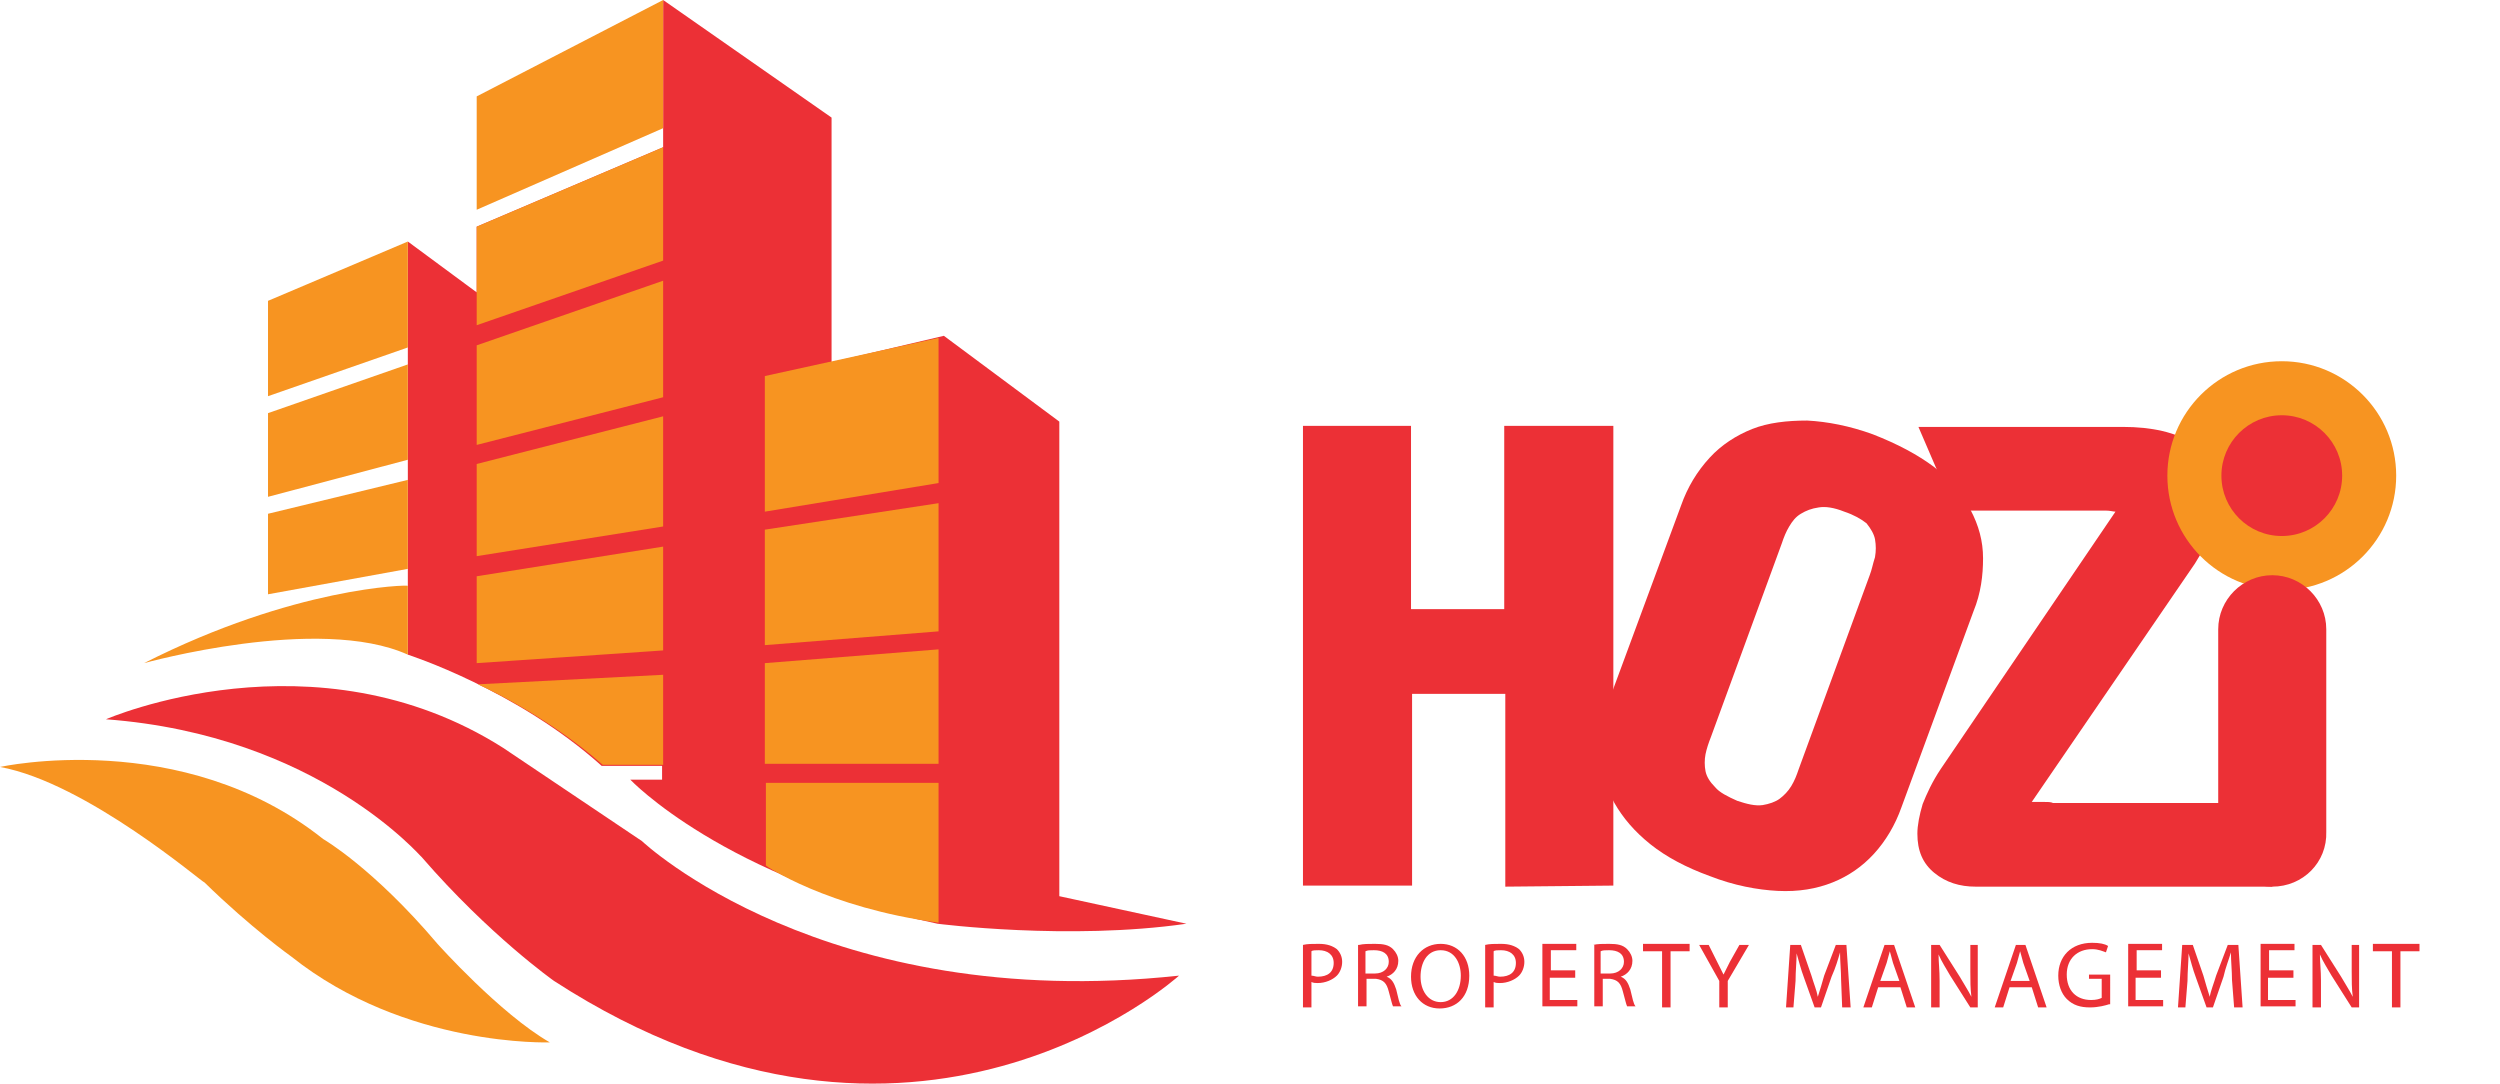 <?xml version="1.0" encoding="utf-8"?>
<!-- Generator: Adobe Illustrator 23.0.0, SVG Export Plug-In . SVG Version: 6.00 Build 0)  -->
<svg version="1.1" id="Layer_1" xmlns="http://www.w3.org/2000/svg" xmlns:xlink="http://www.w3.org/1999/xlink" x="0px" y="0px"
	 viewBox="0 0 236 102.3" style="enable-background:new 0 0 236 102.3;" xml:space="preserve">
<style type="text/css">
	.st0{fill:#EC3036;}
	.st1{fill:#F79421;}
</style>
<g>
	<g id="XMLID_164_">
		<path id="XMLID_181_" class="st0" d="M100,84.6V39.8l-10.9-8.1l-10.6,2.5V11.1L62.6,0v13.9L45,21.4v6.2l-6.5-4.8v39
			c0,0,10.3,3.3,18.3,10.5h5.7v1.3h-3c0,0,8.8,9.3,29,13.6c0,0,12.4,1.6,23.5,0L100,84.6z"/>
		<path id="XMLID_180_" class="st0" d="M10,67.9c0,0,19.7-8.6,37.5,2.7l13.1,8.8c0,0,17.2,16.3,50.7,12.7c0,0-24.9,22.6-59,0.5
			c0,0-6.1-4.3-12.5-11.7C39.8,81,30.1,69.4,10,67.9z"/>
		<path id="XMLID_179_" class="st1" d="M0,72.4c0,0,17.2-3.8,30.5,6.8c0,0,4.7,2.7,10.8,9.9c0,0,5.9,6.6,10.6,9.3
			c0,0-13.6,0.5-24.4-8.1c0,0-3.8-2.7-8.2-7C19.2,83.4,8.2,73.9,0,72.4z"/>
		<polygon id="XMLID_178_" class="st1" points="72.2,62.6 72.2,72.1 88.6,72.1 88.6,61.3 		"/>
		<path id="XMLID_177_" class="st1" d="M88.6,87.1V73.9H72.3v7.8C72.2,81.7,78.1,85.7,88.6,87.1z"/>
		<polygon id="XMLID_176_" class="st1" points="88.6,59.6 88.6,47.5 72.2,50 72.2,60.9 		"/>
		<polygon id="XMLID_175_" class="st1" points="88.6,45.6 88.6,31.9 72.2,35.5 72.2,48.3 		"/>
		<polygon id="XMLID_174_" class="st1" points="62.6,12.1 62.6,0 45,9.1 45,19.8 		"/>
		<polygon id="XMLID_173_" class="st1" points="62.6,24.6 62.6,13.9 45,21.4 45,30.7 		"/>
		<path id="XMLID_172_" class="st1" d="M56.9,72.2h5.7v-8.5l-17.5,0.9C45.1,64.6,51.3,67.3,56.9,72.2z"/>
		<polygon id="XMLID_171_" class="st1" points="45,62.6 45,54.4 62.6,51.6 62.6,61.4 		"/>
		<polygon id="XMLID_170_" class="st1" points="45,52.5 45,43.8 62.6,39.3 62.6,49.7 		"/>
		<polygon id="XMLID_169_" class="st1" points="45,42 45,32.6 62.6,26.5 62.6,37.5 		"/>
		<polygon id="XMLID_168_" class="st1" points="38.5,43.4 38.5,34.4 25.3,39 25.3,46.9 		"/>
		<polygon id="XMLID_167_" class="st1" points="38.5,32.8 38.5,22.8 25.3,28.4 25.3,37.4 		"/>
		<polygon id="XMLID_166_" class="st1" points="38.5,45.3 38.5,53.7 25.3,56.1 25.3,48.5 		"/>
		<path id="XMLID_165_" class="st1" d="M13.6,62.6c0,0,16.5-4.6,24.9-0.8v-6.5C38.5,55.2,27.8,55.4,13.6,62.6z"/>
	</g>
	<path id="XMLID_140_" class="st0" d="M142.1,83.7V65.5h-8.8v18.1H123V40.2h10.2v17.3h8.8V40.2h10.3v43.4L142.1,83.7L142.1,83.7z"/>
	<path id="XMLID_61_" class="st0" d="M158.7,47.7c0.6-1.7,1.5-3.2,2.7-4.5c1.1-1.2,2.5-2.1,4-2.7c1.5-0.6,3.3-0.8,5.2-0.8
		c1.9,0.1,4,0.5,6.2,1.3c2.3,0.9,4.2,1.9,5.8,3.1c1.5,1.2,2.7,2.5,3.4,4c0.8,1.5,1.2,3,1.2,4.6s-0.2,3.3-0.9,5l-6.8,18.5
		c-0.6,1.7-1.5,3.2-2.6,4.4c-1.1,1.2-2.4,2.1-3.9,2.7s-3.2,0.9-5.2,0.8c-1.9-0.1-4.1-0.5-6.4-1.4c-2.2-0.8-4.1-1.8-5.6-3
		s-2.6-2.5-3.4-3.9c-0.8-1.4-1.2-3-1.3-4.6s0.2-3.3,0.8-5.1L158.7,47.7z M174.1,48.3c-1-0.4-1.8-0.5-2.4-0.4
		c-0.7,0.1-1.2,0.3-1.7,0.6s-0.8,0.7-1.1,1.2s-0.5,1-0.7,1.6l-6.7,18.3c-0.2,0.5-0.4,1.1-0.5,1.6s-0.1,1.1,0,1.6s0.4,1,0.9,1.5
		c0.4,0.5,1.2,0.9,2.1,1.3c0.9,0.3,1.7,0.5,2.4,0.4c0.6-0.1,1.2-0.3,1.6-0.6s0.8-0.7,1.1-1.2s0.5-1,0.7-1.6l6.7-18.3
		c0.2-0.5,0.3-1.1,0.5-1.7c0.1-0.6,0.1-1.1,0-1.7c-0.1-0.5-0.4-1-0.8-1.5C175.7,49,175,48.6,174.1,48.3z"/>
	<path id="XMLID_59_" class="st0" d="M186.5,83.7c-1.5,0-2.8-0.4-3.9-1.3c-1.1-0.9-1.6-2.1-1.6-3.7c0-0.8,0.2-1.8,0.5-2.8
		c0.4-1,0.9-2.1,1.7-3.3l16.5-24.3c-0.2,0-0.5-0.1-0.9-0.1s-0.7,0-1,0h-13.3l-3.4-7.9h11.7h3.8c1,0,1.8,0,2.6,0s1.2,0,1.2,0
		c2.7,0,5,0.5,6.7,1.6s2.6,2.6,2.6,4.7c0,0.9-0.2,1.9-0.6,3c-0.4,1.1-1.1,2.3-1.9,3.6l-15.4,22.5c0.2,0,0.5,0,1,0s0.8,0,1,0.1h21.9
		l-1.2,7.9h-13.6h-1.4H192h-2.3C189.7,83.7,186.5,83.7,186.5,83.7z"/>
	<circle id="XMLID_58_" class="st1" cx="215.4" cy="44.9" r="10.8"/>
	<path id="XMLID_57_" class="st0" d="M214.5,83.7L214.5,83.7c-2.8,0-5.1-2.3-5.1-5.1V59.4c0-2.8,2.3-5.1,5.1-5.1l0,0
		c2.8,0,5.1,2.3,5.1,5.1v19.1C219.7,81.4,217.4,83.7,214.5,83.7z"/>
	<circle id="XMLID_56_" class="st0" cx="215.4" cy="44.9" r="5.7"/>
	<g>
		<path class="st0" d="M123,89.2c0.4-0.1,0.9-0.1,1.5-0.1c0.8,0,1.3,0.2,1.7,0.5c0.3,0.3,0.5,0.7,0.5,1.2c0,0.5-0.2,1-0.5,1.3
			c-0.4,0.4-1.1,0.7-1.8,0.7c-0.2,0-0.4,0-0.6-0.1v2.4H123V89.2z M123.8,92.1c0.2,0,0.4,0.1,0.6,0.1c0.9,0,1.5-0.4,1.5-1.3
			c0-0.8-0.6-1.2-1.4-1.2c-0.3,0-0.6,0-0.7,0.1V92.1z"/>
		<path class="st0" d="M128.3,89.2c0.4-0.1,0.9-0.1,1.5-0.1c0.8,0,1.3,0.1,1.7,0.5c0.3,0.3,0.5,0.7,0.5,1.1c0,0.8-0.5,1.3-1.1,1.5v0
			c0.5,0.2,0.7,0.6,0.9,1.2c0.2,0.8,0.3,1.4,0.5,1.6h-0.8c-0.1-0.2-0.2-0.7-0.4-1.4c-0.2-0.8-0.5-1.1-1.2-1.2H129v2.6h-0.8V89.2z
			 M129,91.9h0.8c0.8,0,1.3-0.5,1.3-1.1c0-0.8-0.6-1.1-1.4-1.1c-0.4,0-0.6,0-0.8,0.1V91.9z"/>
		<path class="st0" d="M138.7,92.1c0,2-1.2,3.1-2.8,3.1c-1.6,0-2.7-1.2-2.7-3c0-1.9,1.2-3.1,2.8-3.1
			C137.6,89.1,138.7,90.3,138.7,92.1z M134.1,92.2c0,1.3,0.7,2.4,1.9,2.4c1.2,0,1.9-1.1,1.9-2.5c0-1.2-0.6-2.4-1.9-2.4
			C134.7,89.7,134.1,90.9,134.1,92.2z"/>
		<path class="st0" d="M140.2,89.2c0.4-0.1,0.9-0.1,1.5-0.1c0.8,0,1.3,0.2,1.7,0.5c0.3,0.3,0.5,0.7,0.5,1.2c0,0.5-0.2,1-0.5,1.3
			c-0.4,0.4-1.1,0.7-1.8,0.7c-0.2,0-0.4,0-0.6-0.1v2.4h-0.8V89.2z M141,92.1c0.2,0,0.4,0.1,0.6,0.1c0.9,0,1.5-0.4,1.5-1.3
			c0-0.8-0.6-1.2-1.4-1.2c-0.3,0-0.6,0-0.7,0.1V92.1z"/>
		<path class="st0" d="M148.6,92.3h-2.3v2.1h2.6v0.6h-3.3v-5.9h3.2v0.6h-2.4v1.9h2.3V92.3z"/>
		<path class="st0" d="M150.4,89.2c0.4-0.1,0.9-0.1,1.5-0.1c0.8,0,1.3,0.1,1.7,0.5c0.3,0.3,0.5,0.7,0.5,1.1c0,0.8-0.5,1.3-1.1,1.5v0
			c0.5,0.2,0.7,0.6,0.9,1.2c0.2,0.8,0.3,1.4,0.5,1.6h-0.8c-0.1-0.2-0.2-0.7-0.4-1.4c-0.2-0.8-0.5-1.1-1.2-1.2h-0.7v2.6h-0.8V89.2z
			 M151.2,91.9h0.8c0.8,0,1.3-0.5,1.3-1.1c0-0.8-0.6-1.1-1.4-1.1c-0.4,0-0.6,0-0.8,0.1V91.9z"/>
		<path class="st0" d="M156.9,89.8h-1.8v-0.7h4.4v0.7h-1.8v5.3h-0.8V89.8z"/>
		<path class="st0" d="M162.3,95.1v-2.5l-1.9-3.4h0.9l0.8,1.6c0.2,0.4,0.4,0.8,0.6,1.2h0c0.2-0.4,0.4-0.8,0.6-1.2l0.9-1.6h0.9
			l-2,3.4v2.5H162.3z"/>
		<path class="st0" d="M173.8,92.5c0-0.8-0.1-1.8-0.1-2.6h0c-0.2,0.7-0.4,1.4-0.8,2.3l-1,2.9h-0.6l-1-2.8c-0.3-0.8-0.5-1.6-0.7-2.3
			h0c0,0.7-0.1,1.7-0.1,2.6l-0.2,2.5h-0.7l0.4-5.9h1l1,2.9c0.2,0.7,0.5,1.4,0.6,2h0c0.2-0.6,0.4-1.3,0.6-2l1.1-2.9h1l0.4,5.9h-0.8
			L173.8,92.5z"/>
		<path class="st0" d="M177.3,93.2l-0.6,1.9h-0.8l2-5.9h0.9l2,5.9h-0.8l-0.6-1.9H177.3z M179.3,92.6l-0.6-1.7
			c-0.1-0.4-0.2-0.7-0.3-1.1h0c-0.1,0.4-0.2,0.7-0.3,1.1l-0.6,1.7H179.3z"/>
		<path class="st0" d="M182.3,95.1v-5.9h0.8l1.9,3c0.4,0.7,0.8,1.3,1.1,1.9l0,0c-0.1-0.8-0.1-1.5-0.1-2.4v-2.5h0.7v5.9H186l-1.9-3
			c-0.4-0.7-0.8-1.3-1.1-2l0,0c0,0.7,0.1,1.5,0.1,2.5v2.5H182.3z"/>
		<path class="st0" d="M189.7,93.2l-0.6,1.9h-0.8l2-5.9h0.9l2,5.9h-0.8l-0.6-1.9H189.7z M191.6,92.6l-0.6-1.7
			c-0.1-0.4-0.2-0.7-0.3-1.1h0c-0.1,0.4-0.2,0.7-0.3,1.1l-0.6,1.7H191.6z"/>
		<path class="st0" d="M199.1,94.8c-0.3,0.1-1,0.3-1.8,0.3c-0.9,0-1.6-0.2-2.2-0.8c-0.5-0.5-0.8-1.3-0.8-2.2c0-1.8,1.2-3.1,3.2-3.1
			c0.7,0,1.2,0.1,1.5,0.3l-0.2,0.6c-0.3-0.1-0.7-0.3-1.3-0.3c-1.4,0-2.4,0.9-2.4,2.4c0,1.5,0.9,2.4,2.3,2.4c0.5,0,0.8-0.1,1-0.2
			v-1.8h-1.2V92h2V94.8z"/>
		<path class="st0" d="M203.9,92.3h-2.3v2.1h2.6v0.6h-3.3v-5.9h3.2v0.6h-2.4v1.9h2.3V92.3z"/>
		<path class="st0" d="M210.7,92.5c0-0.8-0.1-1.8-0.1-2.6h0c-0.2,0.7-0.5,1.4-0.7,2.3l-1,2.9h-0.6l-1-2.8c-0.3-0.8-0.5-1.6-0.7-2.3
			h0c0,0.7-0.1,1.7-0.1,2.6l-0.2,2.5h-0.7l0.4-5.9h1l1,2.9c0.2,0.7,0.4,1.4,0.6,2h0c0.1-0.6,0.4-1.3,0.6-2l1.1-2.9h1l0.4,5.9h-0.8
			L210.7,92.5z"/>
		<path class="st0" d="M216.4,92.3h-2.3v2.1h2.6v0.6h-3.3v-5.9h3.2v0.6h-2.4v1.9h2.3V92.3z"/>
		<path class="st0" d="M218.3,95.1v-5.9h0.8l1.9,3c0.4,0.7,0.8,1.3,1.1,1.9l0,0c-0.1-0.8-0.1-1.5-0.1-2.4v-2.5h0.7v5.9H222l-1.9-3
			c-0.4-0.7-0.8-1.3-1.1-2l0,0c0,0.7,0.1,1.5,0.1,2.5v2.5H218.3z"/>
		<path class="st0" d="M225.8,89.8H224v-0.7h4.4v0.7h-1.8v5.3h-0.8V89.8z"/>
	</g>
</g>
</svg>
